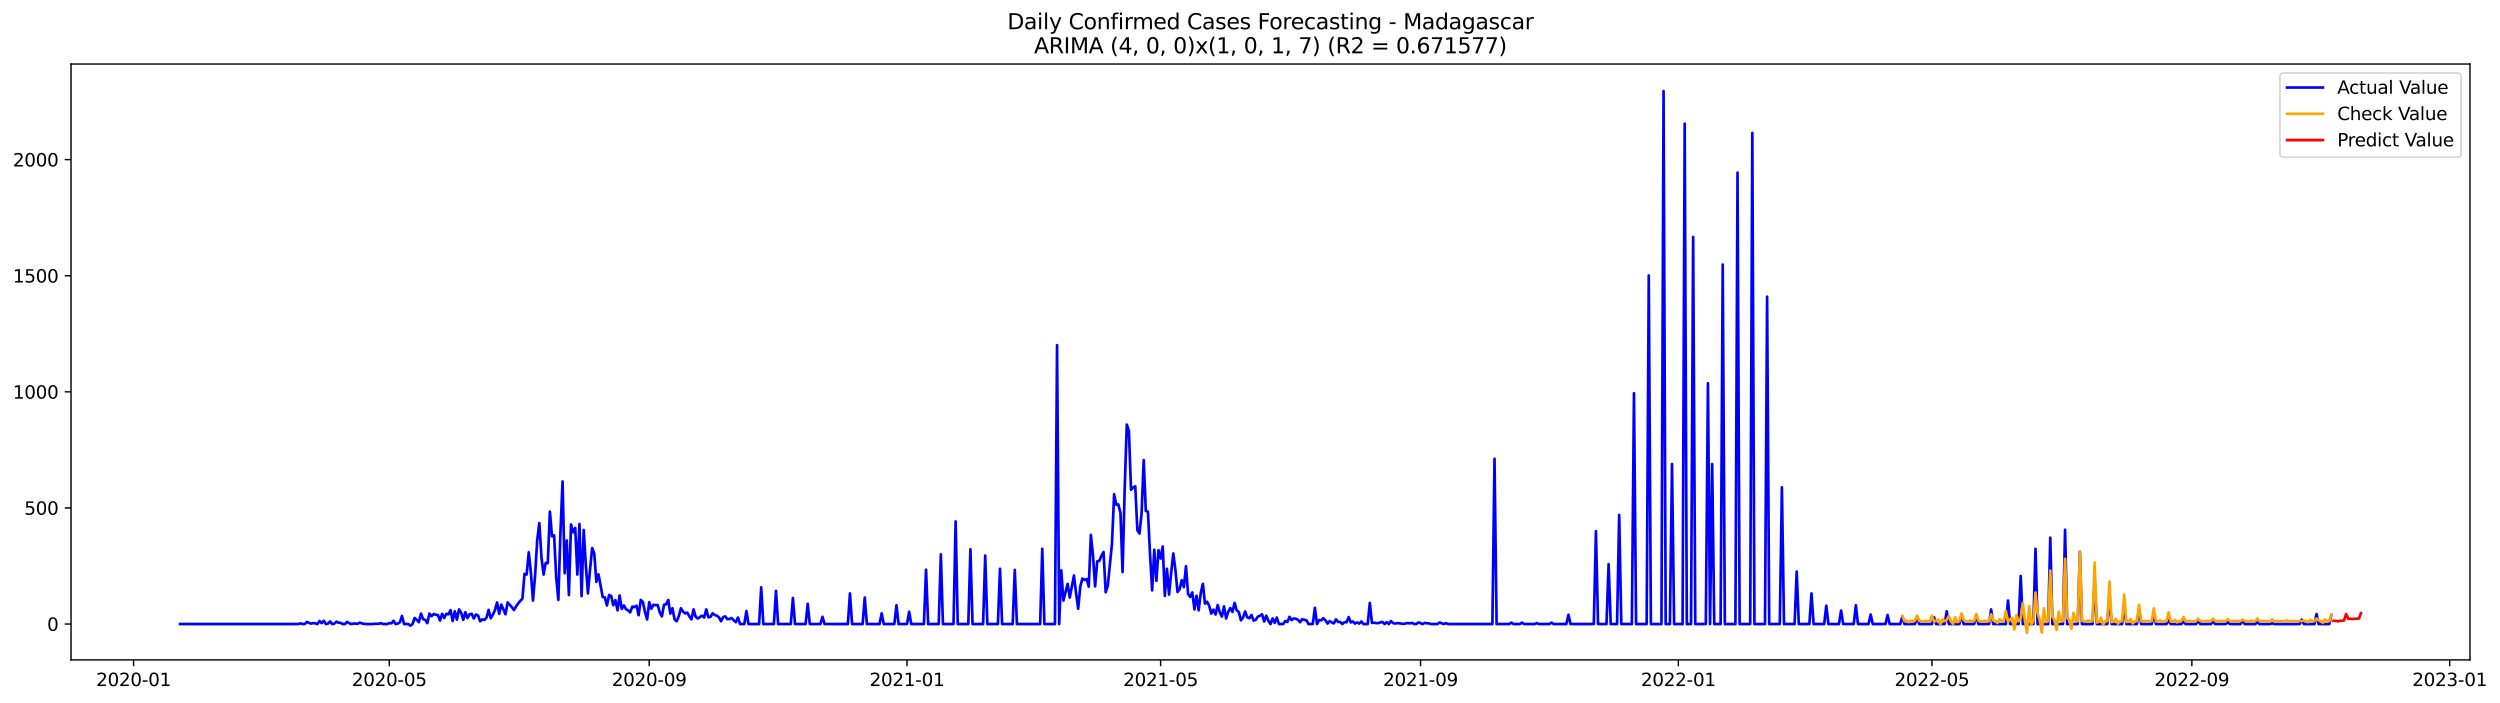 <?xml version="1.0" encoding="utf-8" standalone="no"?>
<!DOCTYPE svg PUBLIC "-//W3C//DTD SVG 1.1//EN"
  "http://www.w3.org/Graphics/SVG/1.1/DTD/svg11.dtd">
<svg xmlns:xlink="http://www.w3.org/1999/xlink" width="1395.616pt" height="392.274pt" viewBox="0 0 1395.616 392.274" xmlns="http://www.w3.org/2000/svg" version="1.1">
 <defs>
  <style type="text/css">*{stroke-linejoin: round; stroke-linecap: butt}</style>
 </defs>
 <g id="figure_1">
  <g id="patch_1">
   <path d="M 0 392.274 
L 1395.616 392.274 
L 1395.616 0 
L 0 0 
z
" style="fill: #ffffff"/>
  </g>
  <g id="axes_1">
   <g id="patch_2">
    <path d="M 39.65 368.396 
L 1378.85 368.396 
L 1378.85 35.755 
L 39.65 35.755 
z
" style="fill: #ffffff"/>
   </g>
   <g id="matplotlib.axis_1">
    <g id="xtick_1">
     <g id="line2d_1">
      <defs>
       <path id="me1e9dd857f" d="M 0 0 
L 0 3.5 
" style="stroke: #000000; stroke-width: 0.8"/>
      </defs>
      <g>
       <use xlink:href="#me1e9dd857f" x="74.569" y="368.396" style="stroke: #000000; stroke-width: 0.8"/>
      </g>
     </g>
     <g id="text_1">
      <!-- 2020-01 -->
      <g transform="translate(53.678 382.994)scale(0.1 -0.1)">
       <defs>
        <path id="DejaVuSans-32" d="M 1228 531 
L 3431 531 
L 3431 0 
L 469 0 
L 469 531 
Q 828 903 1448 1529 
Q 2069 2156 2228 2338 
Q 2531 2678 2651 2914 
Q 2772 3150 2772 3378 
Q 2772 3750 2511 3984 
Q 2250 4219 1831 4219 
Q 1534 4219 1204 4116 
Q 875 4013 500 3803 
L 500 4441 
Q 881 4594 1212 4672 
Q 1544 4750 1819 4750 
Q 2544 4750 2975 4387 
Q 3406 4025 3406 3419 
Q 3406 3131 3298 2873 
Q 3191 2616 2906 2266 
Q 2828 2175 2409 1742 
Q 1991 1309 1228 531 
z
" transform="scale(0.016)"/>
        <path id="DejaVuSans-30" d="M 2034 4250 
Q 1547 4250 1301 3770 
Q 1056 3291 1056 2328 
Q 1056 1369 1301 889 
Q 1547 409 2034 409 
Q 2525 409 2770 889 
Q 3016 1369 3016 2328 
Q 3016 3291 2770 3770 
Q 2525 4250 2034 4250 
z
M 2034 4750 
Q 2819 4750 3233 4129 
Q 3647 3509 3647 2328 
Q 3647 1150 3233 529 
Q 2819 -91 2034 -91 
Q 1250 -91 836 529 
Q 422 1150 422 2328 
Q 422 3509 836 4129 
Q 1250 4750 2034 4750 
z
" transform="scale(0.016)"/>
        <path id="DejaVuSans-2d" d="M 313 2009 
L 1997 2009 
L 1997 1497 
L 313 1497 
L 313 2009 
z
" transform="scale(0.016)"/>
        <path id="DejaVuSans-31" d="M 794 531 
L 1825 531 
L 1825 4091 
L 703 3866 
L 703 4441 
L 1819 4666 
L 2450 4666 
L 2450 531 
L 3481 531 
L 3481 0 
L 794 0 
L 794 531 
z
" transform="scale(0.016)"/>
       </defs>
       <use xlink:href="#DejaVuSans-32"/>
       <use xlink:href="#DejaVuSans-30" x="63.623"/>
       <use xlink:href="#DejaVuSans-32" x="127.246"/>
       <use xlink:href="#DejaVuSans-30" x="190.869"/>
       <use xlink:href="#DejaVuSans-2d" x="254.492"/>
       <use xlink:href="#DejaVuSans-30" x="290.576"/>
       <use xlink:href="#DejaVuSans-31" x="354.199"/>
      </g>
     </g>
    </g>
    <g id="xtick_2">
     <g id="line2d_2">
      <g>
       <use xlink:href="#me1e9dd857f" x="217.313" y="368.396" style="stroke: #000000; stroke-width: 0.8"/>
      </g>
     </g>
     <g id="text_2">
      <!-- 2020-05 -->
      <g transform="translate(196.422 382.994)scale(0.1 -0.1)">
       <defs>
        <path id="DejaVuSans-35" d="M 691 4666 
L 3169 4666 
L 3169 4134 
L 1269 4134 
L 1269 2991 
Q 1406 3038 1543 3061 
Q 1681 3084 1819 3084 
Q 2600 3084 3056 2656 
Q 3513 2228 3513 1497 
Q 3513 744 3044 326 
Q 2575 -91 1722 -91 
Q 1428 -91 1123 -41 
Q 819 9 494 109 
L 494 744 
Q 775 591 1075 516 
Q 1375 441 1709 441 
Q 2250 441 2565 725 
Q 2881 1009 2881 1497 
Q 2881 1984 2565 2268 
Q 2250 2553 1709 2553 
Q 1456 2553 1204 2497 
Q 953 2441 691 2322 
L 691 4666 
z
" transform="scale(0.016)"/>
       </defs>
       <use xlink:href="#DejaVuSans-32"/>
       <use xlink:href="#DejaVuSans-30" x="63.623"/>
       <use xlink:href="#DejaVuSans-32" x="127.246"/>
       <use xlink:href="#DejaVuSans-30" x="190.869"/>
       <use xlink:href="#DejaVuSans-2d" x="254.492"/>
       <use xlink:href="#DejaVuSans-30" x="290.576"/>
       <use xlink:href="#DejaVuSans-35" x="354.199"/>
      </g>
     </g>
    </g>
    <g id="xtick_3">
     <g id="line2d_3">
      <g>
       <use xlink:href="#me1e9dd857f" x="362.417" y="368.396" style="stroke: #000000; stroke-width: 0.8"/>
      </g>
     </g>
     <g id="text_3">
      <!-- 2020-09 -->
      <g transform="translate(341.526 382.994)scale(0.1 -0.1)">
       <defs>
        <path id="DejaVuSans-39" d="M 703 97 
L 703 672 
Q 941 559 1184 500 
Q 1428 441 1663 441 
Q 2288 441 2617 861 
Q 2947 1281 2994 2138 
Q 2813 1869 2534 1725 
Q 2256 1581 1919 1581 
Q 1219 1581 811 2004 
Q 403 2428 403 3163 
Q 403 3881 828 4315 
Q 1253 4750 1959 4750 
Q 2769 4750 3195 4129 
Q 3622 3509 3622 2328 
Q 3622 1225 3098 567 
Q 2575 -91 1691 -91 
Q 1453 -91 1209 -44 
Q 966 3 703 97 
z
M 1959 2075 
Q 2384 2075 2632 2365 
Q 2881 2656 2881 3163 
Q 2881 3666 2632 3958 
Q 2384 4250 1959 4250 
Q 1534 4250 1286 3958 
Q 1038 3666 1038 3163 
Q 1038 2656 1286 2365 
Q 1534 2075 1959 2075 
z
" transform="scale(0.016)"/>
       </defs>
       <use xlink:href="#DejaVuSans-32"/>
       <use xlink:href="#DejaVuSans-30" x="63.623"/>
       <use xlink:href="#DejaVuSans-32" x="127.246"/>
       <use xlink:href="#DejaVuSans-30" x="190.869"/>
       <use xlink:href="#DejaVuSans-2d" x="254.492"/>
       <use xlink:href="#DejaVuSans-30" x="290.576"/>
       <use xlink:href="#DejaVuSans-39" x="354.199"/>
      </g>
     </g>
    </g>
    <g id="xtick_4">
     <g id="line2d_4">
      <g>
       <use xlink:href="#me1e9dd857f" x="506.341" y="368.396" style="stroke: #000000; stroke-width: 0.8"/>
      </g>
     </g>
     <g id="text_4">
      <!-- 2021-01 -->
      <g transform="translate(485.45 382.994)scale(0.1 -0.1)">
       <use xlink:href="#DejaVuSans-32"/>
       <use xlink:href="#DejaVuSans-30" x="63.623"/>
       <use xlink:href="#DejaVuSans-32" x="127.246"/>
       <use xlink:href="#DejaVuSans-31" x="190.869"/>
       <use xlink:href="#DejaVuSans-2d" x="254.492"/>
       <use xlink:href="#DejaVuSans-30" x="290.576"/>
       <use xlink:href="#DejaVuSans-31" x="354.199"/>
      </g>
     </g>
    </g>
    <g id="xtick_5">
     <g id="line2d_5">
      <g>
       <use xlink:href="#me1e9dd857f" x="647.905" y="368.396" style="stroke: #000000; stroke-width: 0.8"/>
      </g>
     </g>
     <g id="text_5">
      <!-- 2021-05 -->
      <g transform="translate(627.014 382.994)scale(0.1 -0.1)">
       <use xlink:href="#DejaVuSans-32"/>
       <use xlink:href="#DejaVuSans-30" x="63.623"/>
       <use xlink:href="#DejaVuSans-32" x="127.246"/>
       <use xlink:href="#DejaVuSans-31" x="190.869"/>
       <use xlink:href="#DejaVuSans-2d" x="254.492"/>
       <use xlink:href="#DejaVuSans-30" x="290.576"/>
       <use xlink:href="#DejaVuSans-35" x="354.199"/>
      </g>
     </g>
    </g>
    <g id="xtick_6">
     <g id="line2d_6">
      <g>
       <use xlink:href="#me1e9dd857f" x="793.009" y="368.396" style="stroke: #000000; stroke-width: 0.8"/>
      </g>
     </g>
     <g id="text_6">
      <!-- 2021-09 -->
      <g transform="translate(772.118 382.994)scale(0.1 -0.1)">
       <use xlink:href="#DejaVuSans-32"/>
       <use xlink:href="#DejaVuSans-30" x="63.623"/>
       <use xlink:href="#DejaVuSans-32" x="127.246"/>
       <use xlink:href="#DejaVuSans-31" x="190.869"/>
       <use xlink:href="#DejaVuSans-2d" x="254.492"/>
       <use xlink:href="#DejaVuSans-30" x="290.576"/>
       <use xlink:href="#DejaVuSans-39" x="354.199"/>
      </g>
     </g>
    </g>
    <g id="xtick_7">
     <g id="line2d_7">
      <g>
       <use xlink:href="#me1e9dd857f" x="936.933" y="368.396" style="stroke: #000000; stroke-width: 0.8"/>
      </g>
     </g>
     <g id="text_7">
      <!-- 2022-01 -->
      <g transform="translate(916.041 382.994)scale(0.1 -0.1)">
       <use xlink:href="#DejaVuSans-32"/>
       <use xlink:href="#DejaVuSans-30" x="63.623"/>
       <use xlink:href="#DejaVuSans-32" x="127.246"/>
       <use xlink:href="#DejaVuSans-32" x="190.869"/>
       <use xlink:href="#DejaVuSans-2d" x="254.492"/>
       <use xlink:href="#DejaVuSans-30" x="290.576"/>
       <use xlink:href="#DejaVuSans-31" x="354.199"/>
      </g>
     </g>
    </g>
    <g id="xtick_8">
     <g id="line2d_8">
      <g>
       <use xlink:href="#me1e9dd857f" x="1078.497" y="368.396" style="stroke: #000000; stroke-width: 0.8"/>
      </g>
     </g>
     <g id="text_8">
      <!-- 2022-05 -->
      <g transform="translate(1057.606 382.994)scale(0.1 -0.1)">
       <use xlink:href="#DejaVuSans-32"/>
       <use xlink:href="#DejaVuSans-30" x="63.623"/>
       <use xlink:href="#DejaVuSans-32" x="127.246"/>
       <use xlink:href="#DejaVuSans-32" x="190.869"/>
       <use xlink:href="#DejaVuSans-2d" x="254.492"/>
       <use xlink:href="#DejaVuSans-30" x="290.576"/>
       <use xlink:href="#DejaVuSans-35" x="354.199"/>
      </g>
     </g>
    </g>
    <g id="xtick_9">
     <g id="line2d_9">
      <g>
       <use xlink:href="#me1e9dd857f" x="1223.601" y="368.396" style="stroke: #000000; stroke-width: 0.8"/>
      </g>
     </g>
     <g id="text_9">
      <!-- 2022-09 -->
      <g transform="translate(1202.71 382.994)scale(0.1 -0.1)">
       <use xlink:href="#DejaVuSans-32"/>
       <use xlink:href="#DejaVuSans-30" x="63.623"/>
       <use xlink:href="#DejaVuSans-32" x="127.246"/>
       <use xlink:href="#DejaVuSans-32" x="190.869"/>
       <use xlink:href="#DejaVuSans-2d" x="254.492"/>
       <use xlink:href="#DejaVuSans-30" x="290.576"/>
       <use xlink:href="#DejaVuSans-39" x="354.199"/>
      </g>
     </g>
    </g>
    <g id="xtick_10">
     <g id="line2d_10">
      <g>
       <use xlink:href="#me1e9dd857f" x="1367.525" y="368.396" style="stroke: #000000; stroke-width: 0.8"/>
      </g>
     </g>
     <g id="text_10">
      <!-- 2023-01 -->
      <g transform="translate(1346.633 382.994)scale(0.1 -0.1)">
       <defs>
        <path id="DejaVuSans-33" d="M 2597 2516 
Q 3050 2419 3304 2112 
Q 3559 1806 3559 1356 
Q 3559 666 3084 287 
Q 2609 -91 1734 -91 
Q 1441 -91 1130 -33 
Q 819 25 488 141 
L 488 750 
Q 750 597 1062 519 
Q 1375 441 1716 441 
Q 2309 441 2620 675 
Q 2931 909 2931 1356 
Q 2931 1769 2642 2001 
Q 2353 2234 1838 2234 
L 1294 2234 
L 1294 2753 
L 1863 2753 
Q 2328 2753 2575 2939 
Q 2822 3125 2822 3475 
Q 2822 3834 2567 4026 
Q 2313 4219 1838 4219 
Q 1578 4219 1281 4162 
Q 984 4106 628 3988 
L 628 4550 
Q 988 4650 1302 4700 
Q 1616 4750 1894 4750 
Q 2613 4750 3031 4423 
Q 3450 4097 3450 3541 
Q 3450 3153 3228 2886 
Q 3006 2619 2597 2516 
z
" transform="scale(0.016)"/>
       </defs>
       <use xlink:href="#DejaVuSans-32"/>
       <use xlink:href="#DejaVuSans-30" x="63.623"/>
       <use xlink:href="#DejaVuSans-32" x="127.246"/>
       <use xlink:href="#DejaVuSans-33" x="190.869"/>
       <use xlink:href="#DejaVuSans-2d" x="254.492"/>
       <use xlink:href="#DejaVuSans-30" x="290.576"/>
       <use xlink:href="#DejaVuSans-31" x="354.199"/>
      </g>
     </g>
    </g>
   </g>
   <g id="matplotlib.axis_2">
    <g id="ytick_1">
     <g id="line2d_11">
      <defs>
       <path id="me1305d1b57" d="M 0 0 
L -3.5 0 
" style="stroke: #000000; stroke-width: 0.8"/>
      </defs>
      <g>
       <use xlink:href="#me1305d1b57" x="39.65" y="348.37" style="stroke: #000000; stroke-width: 0.8"/>
      </g>
     </g>
     <g id="text_11">
      <!-- 0 -->
      <g transform="translate(26.288 352.169)scale(0.1 -0.1)">
       <use xlink:href="#DejaVuSans-30"/>
      </g>
     </g>
    </g>
    <g id="ytick_2">
     <g id="line2d_12">
      <g>
       <use xlink:href="#me1305d1b57" x="39.65" y="283.556" style="stroke: #000000; stroke-width: 0.8"/>
      </g>
     </g>
     <g id="text_12">
      <!-- 500 -->
      <g transform="translate(13.562 287.355)scale(0.1 -0.1)">
       <use xlink:href="#DejaVuSans-35"/>
       <use xlink:href="#DejaVuSans-30" x="63.623"/>
       <use xlink:href="#DejaVuSans-30" x="127.246"/>
      </g>
     </g>
    </g>
    <g id="ytick_3">
     <g id="line2d_13">
      <g>
       <use xlink:href="#me1305d1b57" x="39.65" y="218.743" style="stroke: #000000; stroke-width: 0.8"/>
      </g>
     </g>
     <g id="text_13">
      <!-- 1000 -->
      <g transform="translate(7.2 222.542)scale(0.1 -0.1)">
       <use xlink:href="#DejaVuSans-31"/>
       <use xlink:href="#DejaVuSans-30" x="63.623"/>
       <use xlink:href="#DejaVuSans-30" x="127.246"/>
       <use xlink:href="#DejaVuSans-30" x="190.869"/>
      </g>
     </g>
    </g>
    <g id="ytick_4">
     <g id="line2d_14">
      <g>
       <use xlink:href="#me1305d1b57" x="39.65" y="153.929" style="stroke: #000000; stroke-width: 0.8"/>
      </g>
     </g>
     <g id="text_14">
      <!-- 1500 -->
      <g transform="translate(7.2 157.728)scale(0.1 -0.1)">
       <use xlink:href="#DejaVuSans-31"/>
       <use xlink:href="#DejaVuSans-35" x="63.623"/>
       <use xlink:href="#DejaVuSans-30" x="127.246"/>
       <use xlink:href="#DejaVuSans-30" x="190.869"/>
      </g>
     </g>
    </g>
    <g id="ytick_5">
     <g id="line2d_15">
      <g>
       <use xlink:href="#me1305d1b57" x="39.65" y="89.115" style="stroke: #000000; stroke-width: 0.8"/>
      </g>
     </g>
     <g id="text_15">
      <!-- 2000 -->
      <g transform="translate(7.2 92.915)scale(0.1 -0.1)">
       <use xlink:href="#DejaVuSans-32"/>
       <use xlink:href="#DejaVuSans-30" x="63.623"/>
       <use xlink:href="#DejaVuSans-30" x="127.246"/>
       <use xlink:href="#DejaVuSans-30" x="190.869"/>
      </g>
     </g>
    </g>
   </g>
   <g id="line2d_16">
    <path d="M 100.523 348.37 
L 166.586 348.37 
L 167.766 347.981 
L 168.946 348.37 
L 170.125 348.37 
L 171.305 347.203 
L 172.485 347.721 
L 173.664 348.11 
L 174.844 347.851 
L 176.024 347.981 
L 177.203 348.37 
L 178.383 346.684 
L 179.563 347.851 
L 180.743 346.555 
L 181.922 348.37 
L 183.102 348.11 
L 184.282 346.944 
L 185.461 348.37 
L 186.641 348.11 
L 187.821 347.073 
L 189.001 347.592 
L 190.18 347.721 
L 191.36 348.37 
L 192.54 348.37 
L 193.719 347.203 
L 194.899 347.851 
L 196.079 348.37 
L 197.258 348.11 
L 198.438 348.11 
L 199.618 348.24 
L 200.798 347.592 
L 201.977 347.981 
L 203.157 348.24 
L 204.337 348.37 
L 207.876 348.37 
L 209.055 348.24 
L 211.415 348.24 
L 212.595 347.851 
L 213.774 348.37 
L 216.134 348.37 
L 217.313 347.851 
L 218.493 347.981 
L 219.673 346.555 
L 220.853 348.37 
L 222.032 348.11 
L 223.212 347.462 
L 224.392 343.833 
L 225.571 348.37 
L 227.931 348.37 
L 229.11 349.277 
L 230.29 348.37 
L 231.47 344.999 
L 232.65 346.036 
L 233.829 347.333 
L 235.009 342.536 
L 236.189 345.647 
L 237.368 346.036 
L 238.548 347.851 
L 239.728 342.536 
L 240.908 343.962 
L 242.087 342.796 
L 243.267 343.184 
L 244.447 343.314 
L 245.626 346.425 
L 246.806 342.666 
L 247.986 344.999 
L 249.165 342.666 
L 250.345 342.925 
L 251.525 340.592 
L 252.705 346.684 
L 253.884 341.24 
L 255.064 345.907 
L 256.244 340.203 
L 257.423 342.018 
L 258.603 346.036 
L 259.783 341.759 
L 260.962 344.999 
L 262.142 342.925 
L 263.322 342.666 
L 264.502 345.259 
L 265.681 343.055 
L 266.861 343.573 
L 268.041 346.814 
L 269.22 345.777 
L 270.4 346.036 
L 271.58 344.87 
L 272.76 340.462 
L 273.939 345.129 
L 275.119 343.184 
L 276.299 340.592 
L 277.478 336.314 
L 278.658 342.666 
L 279.838 337.481 
L 282.197 342.925 
L 283.377 336.314 
L 285.736 338.907 
L 286.916 340.592 
L 288.096 338.518 
L 289.275 336.833 
L 290.455 335.407 
L 291.635 334.24 
L 292.814 320.37 
L 293.994 320.759 
L 295.174 308.315 
L 296.354 319.592 
L 297.533 335.277 
L 298.713 321.278 
L 299.893 301.574 
L 301.072 291.982 
L 302.252 310.907 
L 303.432 320.759 
L 304.612 314.278 
L 305.791 314.407 
L 306.971 285.63 
L 308.151 299.371 
L 309.33 298.852 
L 310.51 322.444 
L 311.69 334.888 
L 312.869 297.167 
L 314.049 268.779 
L 315.229 319.981 
L 316.409 301.704 
L 317.588 332.166 
L 318.768 292.76 
L 319.948 297.167 
L 321.127 294.704 
L 322.307 320.759 
L 323.487 292.5 
L 324.666 332.814 
L 325.846 295.871 
L 327.026 315.315 
L 328.206 331.259 
L 329.385 317.907 
L 330.565 305.982 
L 331.745 308.963 
L 332.924 324.777 
L 334.104 320.629 
L 336.464 333.333 
L 337.643 333.462 
L 338.823 337.999 
L 340.003 332.166 
L 341.182 332.685 
L 342.362 337.87 
L 343.542 335.018 
L 344.721 340.722 
L 345.901 332.425 
L 347.081 339.944 
L 348.261 337.999 
L 349.44 340.073 
L 350.62 340.722 
L 351.8 341.888 
L 352.979 338.648 
L 354.159 338.907 
L 355.339 338.129 
L 356.518 343.444 
L 357.698 334.888 
L 358.878 336.055 
L 360.058 341.629 
L 361.237 345.777 
L 362.417 336.185 
L 363.597 339.814 
L 364.776 337.611 
L 365.956 337.87 
L 367.136 337.74 
L 368.316 341.888 
L 369.495 344.092 
L 370.675 337.611 
L 371.855 337.351 
L 373.034 334.888 
L 374.214 342.536 
L 375.394 339.555 
L 376.573 345.777 
L 377.753 346.814 
L 378.933 343.962 
L 380.113 339.555 
L 381.292 341.37 
L 382.472 342.407 
L 383.652 342.018 
L 384.831 344.092 
L 386.011 345.777 
L 387.191 340.203 
L 388.371 344.351 
L 389.55 345.259 
L 391.91 343.703 
L 393.089 344.74 
L 394.269 340.203 
L 395.449 344.61 
L 396.628 344.351 
L 397.808 342.407 
L 398.988 343.314 
L 400.168 343.703 
L 401.347 344.61 
L 402.527 346.814 
L 403.707 344.481 
L 404.886 344.092 
L 406.066 345.647 
L 407.246 345.518 
L 408.425 344.999 
L 409.605 346.296 
L 410.785 347.333 
L 411.965 344.74 
L 413.144 348.37 
L 415.504 348.37 
L 416.683 341.11 
L 417.863 348.37 
L 423.762 348.37 
L 424.941 327.888 
L 426.121 348.37 
L 432.02 348.37 
L 433.199 329.833 
L 434.379 348.37 
L 441.457 348.37 
L 442.637 333.851 
L 443.817 348.37 
L 449.715 348.37 
L 450.895 337.092 
L 452.075 348.37 
L 457.973 348.37 
L 459.153 344.351 
L 460.332 348.37 
L 473.309 348.37 
L 474.489 331.259 
L 475.669 348.37 
L 481.567 348.37 
L 482.747 333.592 
L 483.927 348.37 
L 491.005 348.37 
L 492.184 342.407 
L 493.364 348.37 
L 499.263 348.37 
L 500.442 337.87 
L 501.622 348.37 
L 506.341 348.37 
L 507.521 341.499 
L 508.7 348.37 
L 515.779 348.37 
L 516.958 318.037 
L 518.138 348.37 
L 524.036 348.37 
L 525.216 309.481 
L 526.396 348.37 
L 532.294 348.37 
L 533.474 291.074 
L 534.654 348.37 
L 540.552 348.37 
L 541.732 306.63 
L 542.912 348.37 
L 548.81 348.37 
L 549.99 310.13 
L 551.17 348.37 
L 557.068 348.37 
L 558.248 317.518 
L 559.428 348.37 
L 565.326 348.37 
L 566.506 318.166 
L 567.686 348.37 
L 580.662 348.37 
L 581.842 306.37 
L 583.022 348.37 
L 588.92 348.37 
L 590.1 192.687 
L 591.28 348.37 
L 592.459 318.426 
L 593.639 335.277 
L 595.998 325.944 
L 597.178 333.592 
L 599.538 321.278 
L 600.717 331.259 
L 601.897 339.814 
L 603.077 327.37 
L 604.256 322.963 
L 605.436 323.74 
L 606.616 323.222 
L 607.795 327.5 
L 608.975 298.593 
L 610.155 310.13 
L 611.335 327.37 
L 612.514 313.37 
L 613.694 313.111 
L 614.874 310.259 
L 616.053 308.185 
L 617.233 330.611 
L 618.413 326.981 
L 620.772 303.259 
L 621.952 275.908 
L 623.132 281.741 
L 624.311 281.612 
L 625.491 286.408 
L 626.671 319.333 
L 627.85 272.797 
L 629.03 237.02 
L 630.21 240.52 
L 631.39 273.445 
L 632.569 272.149 
L 633.749 271.501 
L 634.929 296 
L 636.108 297.815 
L 637.288 286.537 
L 638.468 256.853 
L 639.647 285.241 
L 640.827 285.63 
L 642.007 309.611 
L 643.187 329.574 
L 644.366 306.889 
L 645.546 324.259 
L 646.726 307.148 
L 647.905 311.815 
L 649.085 305.074 
L 650.265 332.685 
L 651.445 317.518 
L 652.624 331.907 
L 653.804 319.722 
L 654.984 308.963 
L 656.163 318.166 
L 657.343 330.481 
L 658.523 328.926 
L 659.702 323.87 
L 660.882 327.759 
L 662.062 316.092 
L 663.242 331.648 
L 664.421 333.203 
L 665.601 330.74 
L 666.781 340.203 
L 667.96 332.555 
L 669.14 340.722 
L 670.32 331 
L 671.499 325.944 
L 672.679 336.962 
L 673.859 335.925 
L 675.039 338.259 
L 676.218 342.536 
L 677.398 340.333 
L 678.578 343.055 
L 679.757 337.74 
L 680.937 341.888 
L 682.117 344.221 
L 683.297 338.518 
L 684.476 345.259 
L 685.656 341.499 
L 686.836 339.425 
L 688.015 341.629 
L 689.195 336.573 
L 690.375 340.722 
L 691.554 341.629 
L 692.734 346.296 
L 693.914 344.74 
L 695.094 341.37 
L 696.273 344.61 
L 697.453 345.129 
L 698.633 343.314 
L 699.812 346.425 
L 700.992 346.036 
L 702.172 344.221 
L 703.351 343.703 
L 704.531 342.925 
L 705.711 346.944 
L 706.891 343.703 
L 708.07 346.555 
L 709.25 348.37 
L 710.43 345.259 
L 711.609 347.721 
L 712.789 344.74 
L 713.969 348.37 
L 716.328 348.37 
L 717.508 346.684 
L 718.688 347.203 
L 719.867 344.351 
L 721.047 346.166 
L 722.227 345.259 
L 723.406 345.388 
L 724.586 346.036 
L 725.766 347.333 
L 726.946 345.647 
L 728.125 346.036 
L 729.305 346.296 
L 730.485 348.37 
L 732.844 348.37 
L 734.024 339.296 
L 735.203 348.37 
L 736.383 346.166 
L 737.563 346.296 
L 738.743 345.129 
L 739.922 346.296 
L 741.102 348.11 
L 742.282 346.684 
L 743.461 347.462 
L 744.641 347.981 
L 745.821 345.777 
L 747.001 347.203 
L 748.18 347.203 
L 749.36 348.37 
L 750.54 347.333 
L 751.719 347.333 
L 752.899 344.481 
L 754.079 347.462 
L 755.258 346.944 
L 756.438 348.11 
L 757.618 347.462 
L 758.798 348.11 
L 759.977 346.944 
L 761.157 348.37 
L 763.516 348.37 
L 764.696 336.573 
L 765.876 347.721 
L 767.055 347.592 
L 768.235 347.851 
L 769.415 347.851 
L 770.595 347.462 
L 771.774 347.203 
L 772.954 348.37 
L 774.134 347.333 
L 775.313 348.37 
L 776.493 346.684 
L 777.673 347.851 
L 778.853 348.11 
L 780.032 347.851 
L 782.392 348.11 
L 783.571 348.37 
L 784.751 347.981 
L 785.931 347.851 
L 787.11 347.981 
L 788.29 347.721 
L 789.47 348.37 
L 790.65 348.37 
L 791.829 347.462 
L 793.009 347.851 
L 794.189 348.37 
L 795.368 347.721 
L 796.548 347.981 
L 797.728 347.981 
L 798.908 348.37 
L 802.447 348.37 
L 803.626 347.462 
L 804.806 347.981 
L 805.986 348.37 
L 807.165 347.851 
L 808.345 348.37 
L 833.119 348.37 
L 834.299 256.075 
L 835.478 348.37 
L 842.557 348.37 
L 843.736 347.592 
L 844.916 348.37 
L 848.455 348.37 
L 849.635 347.592 
L 850.814 348.37 
L 856.713 348.37 
L 857.893 347.851 
L 859.072 348.37 
L 864.971 348.37 
L 866.151 347.592 
L 867.33 348.37 
L 874.409 348.37 
L 875.588 343.184 
L 876.768 348.37 
L 889.745 348.37 
L 890.924 296.519 
L 892.104 348.37 
L 896.823 348.37 
L 898.003 314.926 
L 899.182 348.37 
L 902.721 348.37 
L 903.901 287.445 
L 905.081 348.37 
L 910.979 348.37 
L 912.159 219.52 
L 913.339 348.37 
L 919.237 348.37 
L 920.417 153.799 
L 921.597 348.37 
L 927.495 348.37 
L 928.675 50.876 
L 929.855 348.37 
L 932.214 348.37 
L 933.394 259.057 
L 934.573 348.37 
L 939.292 348.37 
L 940.472 69.023 
L 941.652 348.37 
L 944.011 348.37 
L 945.191 132.281 
L 946.371 348.37 
L 952.269 348.37 
L 953.449 213.946 
L 954.628 348.37 
L 955.808 259.057 
L 956.988 348.37 
L 960.527 348.37 
L 961.707 147.707 
L 962.886 348.37 
L 968.785 348.37 
L 969.965 96.375 
L 971.144 348.37 
L 977.043 348.37 
L 978.223 74.208 
L 979.402 348.37 
L 985.301 348.37 
L 986.48 165.595 
L 987.66 348.37 
L 993.559 348.37 
L 994.738 272.019 
L 995.918 348.37 
L 1001.817 348.37 
L 1002.996 319.074 
L 1004.176 348.37 
L 1010.075 348.37 
L 1011.254 331.259 
L 1012.434 348.37 
L 1018.332 348.37 
L 1019.512 338.129 
L 1020.692 348.37 
L 1026.59 348.37 
L 1027.77 340.851 
L 1028.95 348.37 
L 1034.848 348.37 
L 1036.028 337.87 
L 1037.208 348.37 
L 1043.106 348.37 
L 1044.286 343.055 
L 1045.466 348.37 
L 1052.544 348.37 
L 1053.724 343.314 
L 1054.903 348.37 
L 1060.802 348.37 
L 1061.982 344.221 
L 1063.161 348.37 
L 1069.06 348.37 
L 1070.239 344.351 
L 1071.419 348.37 
L 1078.497 348.37 
L 1079.677 344.61 
L 1080.857 348.37 
L 1085.576 348.37 
L 1086.755 341.24 
L 1087.935 348.37 
L 1093.834 348.37 
L 1095.013 343.184 
L 1096.193 348.37 
L 1102.091 348.37 
L 1103.271 343.444 
L 1104.451 348.37 
L 1110.349 348.37 
L 1111.529 340.203 
L 1112.709 348.37 
L 1119.787 348.37 
L 1120.967 335.277 
L 1122.146 348.37 
L 1126.865 348.37 
L 1128.045 321.537 
L 1129.225 348.37 
L 1135.123 348.37 
L 1136.303 306.37 
L 1137.483 348.37 
L 1143.381 348.37 
L 1144.561 300.148 
L 1145.74 348.37 
L 1151.639 348.37 
L 1152.819 295.741 
L 1153.998 348.37 
L 1159.897 348.37 
L 1161.077 308.056 
L 1162.256 348.37 
L 1168.155 348.37 
L 1169.335 323.611 
L 1170.514 348.37 
L 1176.413 348.37 
L 1177.592 331.907 
L 1178.772 348.37 
L 1184.671 348.37 
L 1185.85 338.648 
L 1187.03 348.37 
L 1192.929 348.37 
L 1194.108 339.814 
L 1195.288 348.37 
L 1201.187 348.37 
L 1202.366 342.925 
L 1203.546 348.37 
L 1209.445 348.37 
L 1210.624 346.296 
L 1211.804 348.37 
L 1217.702 348.37 
L 1218.882 346.944 
L 1220.062 348.37 
L 1225.96 348.37 
L 1227.14 346.555 
L 1228.32 348.37 
L 1234.218 348.37 
L 1235.398 346.814 
L 1236.578 348.37 
L 1242.476 348.37 
L 1243.656 347.333 
L 1244.836 348.37 
L 1250.734 348.37 
L 1251.914 346.296 
L 1253.094 348.37 
L 1258.992 348.37 
L 1260.172 347.333 
L 1261.351 348.37 
L 1267.25 348.37 
L 1268.43 347.981 
L 1269.609 348.37 
L 1283.766 348.37 
L 1284.946 345.907 
L 1286.125 348.37 
L 1292.024 348.37 
L 1293.203 342.796 
L 1294.383 348.37 
L 1300.282 348.37 
L 1301.461 343.314 
L 1301.461 343.314 
" clip-path="url(#pb087aebdbe)" style="fill: none; stroke: #0000ff; stroke-width: 1.5; stroke-linecap: square"/>
   </g>
   <g id="line2d_17">
    <path d="M 1061.982 343.913 
L 1063.161 346.684 
L 1064.341 346.422 
L 1065.521 347.344 
L 1066.7 346.442 
L 1067.88 346.752 
L 1069.06 346.48 
L 1070.239 343.664 
L 1071.419 346.676 
L 1072.599 346.649 
L 1073.779 347.043 
L 1074.958 346.518 
L 1076.138 346.752 
L 1077.318 346.688 
L 1078.497 343.681 
L 1079.677 347.05 
L 1082.036 345.867 
L 1083.216 348.466 
L 1084.396 345.778 
L 1085.576 346.737 
L 1086.755 346.03 
L 1087.935 343.944 
L 1089.115 346.7 
L 1090.294 348.406 
L 1091.474 344.558 
L 1092.654 347.321 
L 1093.834 346.749 
L 1095.013 342.422 
L 1096.193 346.154 
L 1097.373 346.766 
L 1098.552 346.982 
L 1099.732 346.405 
L 1100.912 346.886 
L 1102.091 346.751 
L 1103.271 342.708 
L 1104.451 346.546 
L 1106.81 346.972 
L 1107.99 346.494 
L 1109.17 346.784 
L 1110.349 346.752 
L 1111.529 342.927 
L 1112.709 346.307 
L 1113.888 346.579 
L 1115.068 347.811 
L 1116.248 345.621 
L 1117.428 346.76 
L 1118.607 346.752 
L 1119.787 341.087 
L 1120.967 347.289 
L 1122.146 345.725 
L 1123.326 344.843 
L 1124.506 351.409 
L 1125.686 343.362 
L 1126.865 346.752 
L 1128.045 345.42 
L 1129.225 336.664 
L 1130.404 346.454 
L 1131.584 353.276 
L 1132.764 338.284 
L 1133.943 348.732 
L 1135.123 346.752 
L 1136.303 330.782 
L 1137.483 342.457 
L 1138.662 345.872 
L 1139.842 353.168 
L 1141.022 339.571 
L 1142.201 347.218 
L 1143.381 346.752 
L 1144.561 318.489 
L 1145.74 344.414 
L 1146.92 345.986 
L 1148.1 351.633 
L 1149.28 341.479 
L 1150.459 346.862 
L 1151.639 346.752 
L 1152.819 311.968 
L 1153.998 344.94 
L 1155.178 346.04 
L 1156.358 351.105 
L 1157.538 342.105 
L 1158.717 346.778 
L 1159.897 346.752 
L 1161.077 307.862 
L 1162.256 346.592 
L 1163.436 346.697 
L 1164.616 347.1 
L 1165.795 346.378 
L 1166.975 346.758 
L 1168.155 346.752 
L 1169.335 314.082 
L 1170.514 347.506 
L 1171.694 347.073 
L 1172.874 344.825 
L 1174.053 348.8 
L 1175.233 346.754 
L 1176.413 346.752 
L 1177.592 324.622 
L 1178.772 347.295 
L 1179.952 346.982 
L 1181.132 345.371 
L 1182.311 348.22 
L 1183.491 346.753 
L 1184.671 346.752 
L 1185.85 331.942 
L 1187.03 347.24 
L 1188.21 346.958 
L 1189.39 345.512 
L 1190.569 348.07 
L 1191.749 346.752 
L 1192.929 346.752 
L 1194.108 337.596 
L 1195.288 346.81 
L 1196.468 346.777 
L 1197.647 346.606 
L 1198.827 346.908 
L 1200.007 346.752 
L 1201.187 346.752 
L 1202.366 339.607 
L 1203.546 346.915 
L 1204.726 346.821 
L 1205.905 346.338 
L 1207.085 347.193 
L 1208.265 346.752 
L 1209.445 346.752 
L 1210.624 341.895 
L 1211.804 347.019 
L 1212.984 346.865 
L 1214.163 346.074 
L 1215.343 347.473 
L 1216.523 346.752 
L 1217.702 346.752 
L 1218.882 344.4 
L 1220.062 346.841 
L 1221.242 346.79 
L 1222.421 346.526 
L 1223.601 346.992 
L 1224.781 346.752 
L 1225.96 346.752 
L 1227.14 345.367 
L 1228.32 346.711 
L 1230.679 346.857 
L 1231.859 346.641 
L 1234.218 346.752 
L 1235.398 345.367 
L 1236.578 346.736 
L 1242.476 346.752 
L 1243.656 345.519 
L 1244.836 346.771 
L 1250.734 346.752 
L 1251.914 345.857 
L 1253.094 346.639 
L 1254.273 346.705 
L 1255.453 347.039 
L 1256.633 346.447 
L 1257.812 346.752 
L 1258.992 346.752 
L 1260.172 345.331 
L 1261.351 346.789 
L 1263.711 346.659 
L 1264.891 346.852 
L 1267.25 346.752 
L 1268.43 345.813 
L 1269.609 346.805 
L 1270.789 346.774 
L 1271.969 346.618 
L 1273.149 346.895 
L 1274.328 346.752 
L 1275.508 346.752 
L 1276.688 346.304 
L 1277.867 346.795 
L 1280.227 346.643 
L 1281.406 346.868 
L 1282.586 346.752 
L 1284.946 346.647 
L 1286.125 346.526 
L 1287.305 346.657 
L 1288.485 347.327 
L 1289.664 346.141 
L 1290.844 346.752 
L 1292.024 346.752 
L 1293.203 345.29 
L 1294.383 346.358 
L 1295.563 346.586 
L 1296.743 347.754 
L 1297.922 345.687 
L 1299.102 346.752 
L 1300.282 346.752 
L 1301.461 343.156 
L 1301.461 343.156 
" clip-path="url(#pb087aebdbe)" style="fill: none; stroke: #ffa500; stroke-width: 1.5; stroke-linecap: square"/>
   </g>
   <g id="line2d_18">
    <path d="M 1302.641 346.612 
L 1303.821 346.525 
L 1305.001 346.86 
L 1306.18 346.583 
L 1307.36 346.514 
L 1308.54 346.392 
L 1309.719 342.736 
L 1310.899 345.46 
L 1312.079 345.422 
L 1313.258 345.551 
L 1314.438 345.431 
L 1315.618 345.377 
L 1316.798 345.326 
L 1317.977 342.274 
" clip-path="url(#pb087aebdbe)" style="fill: none; stroke: #ff0000; stroke-width: 1.5; stroke-linecap: square"/>
   </g>
   <g id="patch_3">
    <path d="M 39.65 368.396 
L 39.65 35.755 
" style="fill: none; stroke: #000000; stroke-width: 0.8; stroke-linejoin: miter; stroke-linecap: square"/>
   </g>
   <g id="patch_4">
    <path d="M 1378.85 368.396 
L 1378.85 35.755 
" style="fill: none; stroke: #000000; stroke-width: 0.8; stroke-linejoin: miter; stroke-linecap: square"/>
   </g>
   <g id="patch_5">
    <path d="M 39.65 368.396 
L 1378.85 368.396 
" style="fill: none; stroke: #000000; stroke-width: 0.8; stroke-linejoin: miter; stroke-linecap: square"/>
   </g>
   <g id="patch_6">
    <path d="M 39.65 35.755 
L 1378.85 35.755 
" style="fill: none; stroke: #000000; stroke-width: 0.8; stroke-linejoin: miter; stroke-linecap: square"/>
   </g>
   <g id="text_16">
    <!-- Daily Confirmed Cases Forecasting - Madagascar -->
    <g transform="translate(562.356 16.318)scale(0.12 -0.12)">
     <defs>
      <path id="DejaVuSans-44" d="M 1259 4147 
L 1259 519 
L 2022 519 
Q 2988 519 3436 956 
Q 3884 1394 3884 2338 
Q 3884 3275 3436 3711 
Q 2988 4147 2022 4147 
L 1259 4147 
z
M 628 4666 
L 1925 4666 
Q 3281 4666 3915 4102 
Q 4550 3538 4550 2338 
Q 4550 1131 3912 565 
Q 3275 0 1925 0 
L 628 0 
L 628 4666 
z
" transform="scale(0.016)"/>
      <path id="DejaVuSans-61" d="M 2194 1759 
Q 1497 1759 1228 1600 
Q 959 1441 959 1056 
Q 959 750 1161 570 
Q 1363 391 1709 391 
Q 2188 391 2477 730 
Q 2766 1069 2766 1631 
L 2766 1759 
L 2194 1759 
z
M 3341 1997 
L 3341 0 
L 2766 0 
L 2766 531 
Q 2569 213 2275 61 
Q 1981 -91 1556 -91 
Q 1019 -91 701 211 
Q 384 513 384 1019 
Q 384 1609 779 1909 
Q 1175 2209 1959 2209 
L 2766 2209 
L 2766 2266 
Q 2766 2663 2505 2880 
Q 2244 3097 1772 3097 
Q 1472 3097 1187 3025 
Q 903 2953 641 2809 
L 641 3341 
Q 956 3463 1253 3523 
Q 1550 3584 1831 3584 
Q 2591 3584 2966 3190 
Q 3341 2797 3341 1997 
z
" transform="scale(0.016)"/>
      <path id="DejaVuSans-69" d="M 603 3500 
L 1178 3500 
L 1178 0 
L 603 0 
L 603 3500 
z
M 603 4863 
L 1178 4863 
L 1178 4134 
L 603 4134 
L 603 4863 
z
" transform="scale(0.016)"/>
      <path id="DejaVuSans-6c" d="M 603 4863 
L 1178 4863 
L 1178 0 
L 603 0 
L 603 4863 
z
" transform="scale(0.016)"/>
      <path id="DejaVuSans-79" d="M 2059 -325 
Q 1816 -950 1584 -1140 
Q 1353 -1331 966 -1331 
L 506 -1331 
L 506 -850 
L 844 -850 
Q 1081 -850 1212 -737 
Q 1344 -625 1503 -206 
L 1606 56 
L 191 3500 
L 800 3500 
L 1894 763 
L 2988 3500 
L 3597 3500 
L 2059 -325 
z
" transform="scale(0.016)"/>
      <path id="DejaVuSans-20" transform="scale(0.016)"/>
      <path id="DejaVuSans-43" d="M 4122 4306 
L 4122 3641 
Q 3803 3938 3442 4084 
Q 3081 4231 2675 4231 
Q 1875 4231 1450 3742 
Q 1025 3253 1025 2328 
Q 1025 1406 1450 917 
Q 1875 428 2675 428 
Q 3081 428 3442 575 
Q 3803 722 4122 1019 
L 4122 359 
Q 3791 134 3420 21 
Q 3050 -91 2638 -91 
Q 1578 -91 968 557 
Q 359 1206 359 2328 
Q 359 3453 968 4101 
Q 1578 4750 2638 4750 
Q 3056 4750 3426 4639 
Q 3797 4528 4122 4306 
z
" transform="scale(0.016)"/>
      <path id="DejaVuSans-6f" d="M 1959 3097 
Q 1497 3097 1228 2736 
Q 959 2375 959 1747 
Q 959 1119 1226 758 
Q 1494 397 1959 397 
Q 2419 397 2687 759 
Q 2956 1122 2956 1747 
Q 2956 2369 2687 2733 
Q 2419 3097 1959 3097 
z
M 1959 3584 
Q 2709 3584 3137 3096 
Q 3566 2609 3566 1747 
Q 3566 888 3137 398 
Q 2709 -91 1959 -91 
Q 1206 -91 779 398 
Q 353 888 353 1747 
Q 353 2609 779 3096 
Q 1206 3584 1959 3584 
z
" transform="scale(0.016)"/>
      <path id="DejaVuSans-6e" d="M 3513 2113 
L 3513 0 
L 2938 0 
L 2938 2094 
Q 2938 2591 2744 2837 
Q 2550 3084 2163 3084 
Q 1697 3084 1428 2787 
Q 1159 2491 1159 1978 
L 1159 0 
L 581 0 
L 581 3500 
L 1159 3500 
L 1159 2956 
Q 1366 3272 1645 3428 
Q 1925 3584 2291 3584 
Q 2894 3584 3203 3211 
Q 3513 2838 3513 2113 
z
" transform="scale(0.016)"/>
      <path id="DejaVuSans-66" d="M 2375 4863 
L 2375 4384 
L 1825 4384 
Q 1516 4384 1395 4259 
Q 1275 4134 1275 3809 
L 1275 3500 
L 2222 3500 
L 2222 3053 
L 1275 3053 
L 1275 0 
L 697 0 
L 697 3053 
L 147 3053 
L 147 3500 
L 697 3500 
L 697 3744 
Q 697 4328 969 4595 
Q 1241 4863 1831 4863 
L 2375 4863 
z
" transform="scale(0.016)"/>
      <path id="DejaVuSans-72" d="M 2631 2963 
Q 2534 3019 2420 3045 
Q 2306 3072 2169 3072 
Q 1681 3072 1420 2755 
Q 1159 2438 1159 1844 
L 1159 0 
L 581 0 
L 581 3500 
L 1159 3500 
L 1159 2956 
Q 1341 3275 1631 3429 
Q 1922 3584 2338 3584 
Q 2397 3584 2469 3576 
Q 2541 3569 2628 3553 
L 2631 2963 
z
" transform="scale(0.016)"/>
      <path id="DejaVuSans-6d" d="M 3328 2828 
Q 3544 3216 3844 3400 
Q 4144 3584 4550 3584 
Q 5097 3584 5394 3201 
Q 5691 2819 5691 2113 
L 5691 0 
L 5113 0 
L 5113 2094 
Q 5113 2597 4934 2840 
Q 4756 3084 4391 3084 
Q 3944 3084 3684 2787 
Q 3425 2491 3425 1978 
L 3425 0 
L 2847 0 
L 2847 2094 
Q 2847 2600 2669 2842 
Q 2491 3084 2119 3084 
Q 1678 3084 1418 2786 
Q 1159 2488 1159 1978 
L 1159 0 
L 581 0 
L 581 3500 
L 1159 3500 
L 1159 2956 
Q 1356 3278 1631 3431 
Q 1906 3584 2284 3584 
Q 2666 3584 2933 3390 
Q 3200 3197 3328 2828 
z
" transform="scale(0.016)"/>
      <path id="DejaVuSans-65" d="M 3597 1894 
L 3597 1613 
L 953 1613 
Q 991 1019 1311 708 
Q 1631 397 2203 397 
Q 2534 397 2845 478 
Q 3156 559 3463 722 
L 3463 178 
Q 3153 47 2828 -22 
Q 2503 -91 2169 -91 
Q 1331 -91 842 396 
Q 353 884 353 1716 
Q 353 2575 817 3079 
Q 1281 3584 2069 3584 
Q 2775 3584 3186 3129 
Q 3597 2675 3597 1894 
z
M 3022 2063 
Q 3016 2534 2758 2815 
Q 2500 3097 2075 3097 
Q 1594 3097 1305 2825 
Q 1016 2553 972 2059 
L 3022 2063 
z
" transform="scale(0.016)"/>
      <path id="DejaVuSans-64" d="M 2906 2969 
L 2906 4863 
L 3481 4863 
L 3481 0 
L 2906 0 
L 2906 525 
Q 2725 213 2448 61 
Q 2172 -91 1784 -91 
Q 1150 -91 751 415 
Q 353 922 353 1747 
Q 353 2572 751 3078 
Q 1150 3584 1784 3584 
Q 2172 3584 2448 3432 
Q 2725 3281 2906 2969 
z
M 947 1747 
Q 947 1113 1208 752 
Q 1469 391 1925 391 
Q 2381 391 2643 752 
Q 2906 1113 2906 1747 
Q 2906 2381 2643 2742 
Q 2381 3103 1925 3103 
Q 1469 3103 1208 2742 
Q 947 2381 947 1747 
z
" transform="scale(0.016)"/>
      <path id="DejaVuSans-73" d="M 2834 3397 
L 2834 2853 
Q 2591 2978 2328 3040 
Q 2066 3103 1784 3103 
Q 1356 3103 1142 2972 
Q 928 2841 928 2578 
Q 928 2378 1081 2264 
Q 1234 2150 1697 2047 
L 1894 2003 
Q 2506 1872 2764 1633 
Q 3022 1394 3022 966 
Q 3022 478 2636 193 
Q 2250 -91 1575 -91 
Q 1294 -91 989 -36 
Q 684 19 347 128 
L 347 722 
Q 666 556 975 473 
Q 1284 391 1588 391 
Q 1994 391 2212 530 
Q 2431 669 2431 922 
Q 2431 1156 2273 1281 
Q 2116 1406 1581 1522 
L 1381 1569 
Q 847 1681 609 1914 
Q 372 2147 372 2553 
Q 372 3047 722 3315 
Q 1072 3584 1716 3584 
Q 2034 3584 2315 3537 
Q 2597 3491 2834 3397 
z
" transform="scale(0.016)"/>
      <path id="DejaVuSans-46" d="M 628 4666 
L 3309 4666 
L 3309 4134 
L 1259 4134 
L 1259 2759 
L 3109 2759 
L 3109 2228 
L 1259 2228 
L 1259 0 
L 628 0 
L 628 4666 
z
" transform="scale(0.016)"/>
      <path id="DejaVuSans-63" d="M 3122 3366 
L 3122 2828 
Q 2878 2963 2633 3030 
Q 2388 3097 2138 3097 
Q 1578 3097 1268 2742 
Q 959 2388 959 1747 
Q 959 1106 1268 751 
Q 1578 397 2138 397 
Q 2388 397 2633 464 
Q 2878 531 3122 666 
L 3122 134 
Q 2881 22 2623 -34 
Q 2366 -91 2075 -91 
Q 1284 -91 818 406 
Q 353 903 353 1747 
Q 353 2603 823 3093 
Q 1294 3584 2113 3584 
Q 2378 3584 2631 3529 
Q 2884 3475 3122 3366 
z
" transform="scale(0.016)"/>
      <path id="DejaVuSans-74" d="M 1172 4494 
L 1172 3500 
L 2356 3500 
L 2356 3053 
L 1172 3053 
L 1172 1153 
Q 1172 725 1289 603 
Q 1406 481 1766 481 
L 2356 481 
L 2356 0 
L 1766 0 
Q 1100 0 847 248 
Q 594 497 594 1153 
L 594 3053 
L 172 3053 
L 172 3500 
L 594 3500 
L 594 4494 
L 1172 4494 
z
" transform="scale(0.016)"/>
      <path id="DejaVuSans-67" d="M 2906 1791 
Q 2906 2416 2648 2759 
Q 2391 3103 1925 3103 
Q 1463 3103 1205 2759 
Q 947 2416 947 1791 
Q 947 1169 1205 825 
Q 1463 481 1925 481 
Q 2391 481 2648 825 
Q 2906 1169 2906 1791 
z
M 3481 434 
Q 3481 -459 3084 -895 
Q 2688 -1331 1869 -1331 
Q 1566 -1331 1297 -1286 
Q 1028 -1241 775 -1147 
L 775 -588 
Q 1028 -725 1275 -790 
Q 1522 -856 1778 -856 
Q 2344 -856 2625 -561 
Q 2906 -266 2906 331 
L 2906 616 
Q 2728 306 2450 153 
Q 2172 0 1784 0 
Q 1141 0 747 490 
Q 353 981 353 1791 
Q 353 2603 747 3093 
Q 1141 3584 1784 3584 
Q 2172 3584 2450 3431 
Q 2728 3278 2906 2969 
L 2906 3500 
L 3481 3500 
L 3481 434 
z
" transform="scale(0.016)"/>
      <path id="DejaVuSans-4d" d="M 628 4666 
L 1569 4666 
L 2759 1491 
L 3956 4666 
L 4897 4666 
L 4897 0 
L 4281 0 
L 4281 4097 
L 3078 897 
L 2444 897 
L 1241 4097 
L 1241 0 
L 628 0 
L 628 4666 
z
" transform="scale(0.016)"/>
     </defs>
     <use xlink:href="#DejaVuSans-44"/>
     <use xlink:href="#DejaVuSans-61" x="77.002"/>
     <use xlink:href="#DejaVuSans-69" x="138.281"/>
     <use xlink:href="#DejaVuSans-6c" x="166.064"/>
     <use xlink:href="#DejaVuSans-79" x="193.848"/>
     <use xlink:href="#DejaVuSans-20" x="253.027"/>
     <use xlink:href="#DejaVuSans-43" x="284.814"/>
     <use xlink:href="#DejaVuSans-6f" x="354.639"/>
     <use xlink:href="#DejaVuSans-6e" x="415.82"/>
     <use xlink:href="#DejaVuSans-66" x="479.199"/>
     <use xlink:href="#DejaVuSans-69" x="514.404"/>
     <use xlink:href="#DejaVuSans-72" x="542.188"/>
     <use xlink:href="#DejaVuSans-6d" x="581.551"/>
     <use xlink:href="#DejaVuSans-65" x="678.963"/>
     <use xlink:href="#DejaVuSans-64" x="740.486"/>
     <use xlink:href="#DejaVuSans-20" x="803.963"/>
     <use xlink:href="#DejaVuSans-43" x="835.75"/>
     <use xlink:href="#DejaVuSans-61" x="905.574"/>
     <use xlink:href="#DejaVuSans-73" x="966.854"/>
     <use xlink:href="#DejaVuSans-65" x="1018.953"/>
     <use xlink:href="#DejaVuSans-73" x="1080.477"/>
     <use xlink:href="#DejaVuSans-20" x="1132.576"/>
     <use xlink:href="#DejaVuSans-46" x="1164.363"/>
     <use xlink:href="#DejaVuSans-6f" x="1218.258"/>
     <use xlink:href="#DejaVuSans-72" x="1279.439"/>
     <use xlink:href="#DejaVuSans-65" x="1318.303"/>
     <use xlink:href="#DejaVuSans-63" x="1379.826"/>
     <use xlink:href="#DejaVuSans-61" x="1434.807"/>
     <use xlink:href="#DejaVuSans-73" x="1496.086"/>
     <use xlink:href="#DejaVuSans-74" x="1548.186"/>
     <use xlink:href="#DejaVuSans-69" x="1587.395"/>
     <use xlink:href="#DejaVuSans-6e" x="1615.178"/>
     <use xlink:href="#DejaVuSans-67" x="1678.557"/>
     <use xlink:href="#DejaVuSans-20" x="1742.033"/>
     <use xlink:href="#DejaVuSans-2d" x="1773.82"/>
     <use xlink:href="#DejaVuSans-20" x="1809.904"/>
     <use xlink:href="#DejaVuSans-4d" x="1841.691"/>
     <use xlink:href="#DejaVuSans-61" x="1927.971"/>
     <use xlink:href="#DejaVuSans-64" x="1989.25"/>
     <use xlink:href="#DejaVuSans-61" x="2052.727"/>
     <use xlink:href="#DejaVuSans-67" x="2114.006"/>
     <use xlink:href="#DejaVuSans-61" x="2177.482"/>
     <use xlink:href="#DejaVuSans-73" x="2238.762"/>
     <use xlink:href="#DejaVuSans-63" x="2290.861"/>
     <use xlink:href="#DejaVuSans-61" x="2345.842"/>
     <use xlink:href="#DejaVuSans-72" x="2407.121"/>
    </g>
    <!-- ARIMA (4, 0, 0)x(1, 0, 1, 7) (R2 = 0.671577) -->
    <g transform="translate(577.266 29.756)scale(0.12 -0.12)">
     <defs>
      <path id="DejaVuSans-41" d="M 2188 4044 
L 1331 1722 
L 3047 1722 
L 2188 4044 
z
M 1831 4666 
L 2547 4666 
L 4325 0 
L 3669 0 
L 3244 1197 
L 1141 1197 
L 716 0 
L 50 0 
L 1831 4666 
z
" transform="scale(0.016)"/>
      <path id="DejaVuSans-52" d="M 2841 2188 
Q 3044 2119 3236 1894 
Q 3428 1669 3622 1275 
L 4263 0 
L 3584 0 
L 2988 1197 
Q 2756 1666 2539 1819 
Q 2322 1972 1947 1972 
L 1259 1972 
L 1259 0 
L 628 0 
L 628 4666 
L 2053 4666 
Q 2853 4666 3247 4331 
Q 3641 3997 3641 3322 
Q 3641 2881 3436 2590 
Q 3231 2300 2841 2188 
z
M 1259 4147 
L 1259 2491 
L 2053 2491 
Q 2509 2491 2742 2702 
Q 2975 2913 2975 3322 
Q 2975 3731 2742 3939 
Q 2509 4147 2053 4147 
L 1259 4147 
z
" transform="scale(0.016)"/>
      <path id="DejaVuSans-49" d="M 628 4666 
L 1259 4666 
L 1259 0 
L 628 0 
L 628 4666 
z
" transform="scale(0.016)"/>
      <path id="DejaVuSans-28" d="M 1984 4856 
Q 1566 4138 1362 3434 
Q 1159 2731 1159 2009 
Q 1159 1288 1364 580 
Q 1569 -128 1984 -844 
L 1484 -844 
Q 1016 -109 783 600 
Q 550 1309 550 2009 
Q 550 2706 781 3412 
Q 1013 4119 1484 4856 
L 1984 4856 
z
" transform="scale(0.016)"/>
      <path id="DejaVuSans-34" d="M 2419 4116 
L 825 1625 
L 2419 1625 
L 2419 4116 
z
M 2253 4666 
L 3047 4666 
L 3047 1625 
L 3713 1625 
L 3713 1100 
L 3047 1100 
L 3047 0 
L 2419 0 
L 2419 1100 
L 313 1100 
L 313 1709 
L 2253 4666 
z
" transform="scale(0.016)"/>
      <path id="DejaVuSans-2c" d="M 750 794 
L 1409 794 
L 1409 256 
L 897 -744 
L 494 -744 
L 750 256 
L 750 794 
z
" transform="scale(0.016)"/>
      <path id="DejaVuSans-29" d="M 513 4856 
L 1013 4856 
Q 1481 4119 1714 3412 
Q 1947 2706 1947 2009 
Q 1947 1309 1714 600 
Q 1481 -109 1013 -844 
L 513 -844 
Q 928 -128 1133 580 
Q 1338 1288 1338 2009 
Q 1338 2731 1133 3434 
Q 928 4138 513 4856 
z
" transform="scale(0.016)"/>
      <path id="DejaVuSans-78" d="M 3513 3500 
L 2247 1797 
L 3578 0 
L 2900 0 
L 1881 1375 
L 863 0 
L 184 0 
L 1544 1831 
L 300 3500 
L 978 3500 
L 1906 2253 
L 2834 3500 
L 3513 3500 
z
" transform="scale(0.016)"/>
      <path id="DejaVuSans-37" d="M 525 4666 
L 3525 4666 
L 3525 4397 
L 1831 0 
L 1172 0 
L 2766 4134 
L 525 4134 
L 525 4666 
z
" transform="scale(0.016)"/>
      <path id="DejaVuSans-3d" d="M 678 2906 
L 4684 2906 
L 4684 2381 
L 678 2381 
L 678 2906 
z
M 678 1631 
L 4684 1631 
L 4684 1100 
L 678 1100 
L 678 1631 
z
" transform="scale(0.016)"/>
      <path id="DejaVuSans-2e" d="M 684 794 
L 1344 794 
L 1344 0 
L 684 0 
L 684 794 
z
" transform="scale(0.016)"/>
      <path id="DejaVuSans-36" d="M 2113 2584 
Q 1688 2584 1439 2293 
Q 1191 2003 1191 1497 
Q 1191 994 1439 701 
Q 1688 409 2113 409 
Q 2538 409 2786 701 
Q 3034 994 3034 1497 
Q 3034 2003 2786 2293 
Q 2538 2584 2113 2584 
z
M 3366 4563 
L 3366 3988 
Q 3128 4100 2886 4159 
Q 2644 4219 2406 4219 
Q 1781 4219 1451 3797 
Q 1122 3375 1075 2522 
Q 1259 2794 1537 2939 
Q 1816 3084 2150 3084 
Q 2853 3084 3261 2657 
Q 3669 2231 3669 1497 
Q 3669 778 3244 343 
Q 2819 -91 2113 -91 
Q 1303 -91 875 529 
Q 447 1150 447 2328 
Q 447 3434 972 4092 
Q 1497 4750 2381 4750 
Q 2619 4750 2861 4703 
Q 3103 4656 3366 4563 
z
" transform="scale(0.016)"/>
     </defs>
     <use xlink:href="#DejaVuSans-41"/>
     <use xlink:href="#DejaVuSans-52" x="68.408"/>
     <use xlink:href="#DejaVuSans-49" x="137.891"/>
     <use xlink:href="#DejaVuSans-4d" x="167.383"/>
     <use xlink:href="#DejaVuSans-41" x="253.662"/>
     <use xlink:href="#DejaVuSans-20" x="322.07"/>
     <use xlink:href="#DejaVuSans-28" x="353.857"/>
     <use xlink:href="#DejaVuSans-34" x="392.871"/>
     <use xlink:href="#DejaVuSans-2c" x="456.494"/>
     <use xlink:href="#DejaVuSans-20" x="488.281"/>
     <use xlink:href="#DejaVuSans-30" x="520.068"/>
     <use xlink:href="#DejaVuSans-2c" x="583.691"/>
     <use xlink:href="#DejaVuSans-20" x="615.479"/>
     <use xlink:href="#DejaVuSans-30" x="647.266"/>
     <use xlink:href="#DejaVuSans-29" x="710.889"/>
     <use xlink:href="#DejaVuSans-78" x="749.902"/>
     <use xlink:href="#DejaVuSans-28" x="809.082"/>
     <use xlink:href="#DejaVuSans-31" x="848.096"/>
     <use xlink:href="#DejaVuSans-2c" x="911.719"/>
     <use xlink:href="#DejaVuSans-20" x="943.506"/>
     <use xlink:href="#DejaVuSans-30" x="975.293"/>
     <use xlink:href="#DejaVuSans-2c" x="1038.916"/>
     <use xlink:href="#DejaVuSans-20" x="1070.703"/>
     <use xlink:href="#DejaVuSans-31" x="1102.49"/>
     <use xlink:href="#DejaVuSans-2c" x="1166.113"/>
     <use xlink:href="#DejaVuSans-20" x="1197.9"/>
     <use xlink:href="#DejaVuSans-37" x="1229.688"/>
     <use xlink:href="#DejaVuSans-29" x="1293.311"/>
     <use xlink:href="#DejaVuSans-20" x="1332.324"/>
     <use xlink:href="#DejaVuSans-28" x="1364.111"/>
     <use xlink:href="#DejaVuSans-52" x="1403.125"/>
     <use xlink:href="#DejaVuSans-32" x="1472.607"/>
     <use xlink:href="#DejaVuSans-20" x="1536.23"/>
     <use xlink:href="#DejaVuSans-3d" x="1568.018"/>
     <use xlink:href="#DejaVuSans-20" x="1651.807"/>
     <use xlink:href="#DejaVuSans-30" x="1683.594"/>
     <use xlink:href="#DejaVuSans-2e" x="1747.217"/>
     <use xlink:href="#DejaVuSans-36" x="1779.004"/>
     <use xlink:href="#DejaVuSans-37" x="1842.627"/>
     <use xlink:href="#DejaVuSans-31" x="1906.25"/>
     <use xlink:href="#DejaVuSans-35" x="1969.873"/>
     <use xlink:href="#DejaVuSans-37" x="2033.496"/>
     <use xlink:href="#DejaVuSans-37" x="2097.119"/>
     <use xlink:href="#DejaVuSans-29" x="2160.742"/>
    </g>
   </g>
   <g id="legend_1">
    <g id="patch_7">
     <path d="M 1274.77 87.79 
L 1371.85 87.79 
Q 1373.85 87.79 1373.85 85.79 
L 1373.85 42.755 
Q 1373.85 40.755 1371.85 40.755 
L 1274.77 40.755 
Q 1272.77 40.755 1272.77 42.755 
L 1272.77 85.79 
Q 1272.77 87.79 1274.77 87.79 
z
" style="fill: #ffffff; opacity: 0.8; stroke: #cccccc; stroke-linejoin: miter"/>
    </g>
    <g id="line2d_19">
     <path d="M 1276.77 48.854 
L 1286.77 48.854 
L 1296.77 48.854 
" style="fill: none; stroke: #0000ff; stroke-width: 1.5; stroke-linecap: square"/>
    </g>
    <g id="text_17">
     <!-- Actual Value -->
     <g transform="translate(1304.77 52.354)scale(0.1 -0.1)">
      <defs>
       <path id="DejaVuSans-75" d="M 544 1381 
L 544 3500 
L 1119 3500 
L 1119 1403 
Q 1119 906 1312 657 
Q 1506 409 1894 409 
Q 2359 409 2629 706 
Q 2900 1003 2900 1516 
L 2900 3500 
L 3475 3500 
L 3475 0 
L 2900 0 
L 2900 538 
Q 2691 219 2414 64 
Q 2138 -91 1772 -91 
Q 1169 -91 856 284 
Q 544 659 544 1381 
z
M 1991 3584 
L 1991 3584 
z
" transform="scale(0.016)"/>
       <path id="DejaVuSans-56" d="M 1831 0 
L 50 4666 
L 709 4666 
L 2188 738 
L 3669 4666 
L 4325 4666 
L 2547 0 
L 1831 0 
z
" transform="scale(0.016)"/>
      </defs>
      <use xlink:href="#DejaVuSans-41"/>
      <use xlink:href="#DejaVuSans-63" x="66.658"/>
      <use xlink:href="#DejaVuSans-74" x="121.639"/>
      <use xlink:href="#DejaVuSans-75" x="160.848"/>
      <use xlink:href="#DejaVuSans-61" x="224.227"/>
      <use xlink:href="#DejaVuSans-6c" x="285.506"/>
      <use xlink:href="#DejaVuSans-20" x="313.289"/>
      <use xlink:href="#DejaVuSans-56" x="345.076"/>
      <use xlink:href="#DejaVuSans-61" x="405.734"/>
      <use xlink:href="#DejaVuSans-6c" x="467.014"/>
      <use xlink:href="#DejaVuSans-75" x="494.797"/>
      <use xlink:href="#DejaVuSans-65" x="558.176"/>
     </g>
    </g>
    <g id="line2d_20">
     <path d="M 1276.77 63.532 
L 1286.77 63.532 
L 1296.77 63.532 
" style="fill: none; stroke: #ffa500; stroke-width: 1.5; stroke-linecap: square"/>
    </g>
    <g id="text_18">
     <!-- Check Value -->
     <g transform="translate(1304.77 67.032)scale(0.1 -0.1)">
      <defs>
       <path id="DejaVuSans-68" d="M 3513 2113 
L 3513 0 
L 2938 0 
L 2938 2094 
Q 2938 2591 2744 2837 
Q 2550 3084 2163 3084 
Q 1697 3084 1428 2787 
Q 1159 2491 1159 1978 
L 1159 0 
L 581 0 
L 581 4863 
L 1159 4863 
L 1159 2956 
Q 1366 3272 1645 3428 
Q 1925 3584 2291 3584 
Q 2894 3584 3203 3211 
Q 3513 2838 3513 2113 
z
" transform="scale(0.016)"/>
       <path id="DejaVuSans-6b" d="M 581 4863 
L 1159 4863 
L 1159 1991 
L 2875 3500 
L 3609 3500 
L 1753 1863 
L 3688 0 
L 2938 0 
L 1159 1709 
L 1159 0 
L 581 0 
L 581 4863 
z
" transform="scale(0.016)"/>
      </defs>
      <use xlink:href="#DejaVuSans-43"/>
      <use xlink:href="#DejaVuSans-68" x="69.824"/>
      <use xlink:href="#DejaVuSans-65" x="133.203"/>
      <use xlink:href="#DejaVuSans-63" x="194.727"/>
      <use xlink:href="#DejaVuSans-6b" x="249.707"/>
      <use xlink:href="#DejaVuSans-20" x="307.617"/>
      <use xlink:href="#DejaVuSans-56" x="339.404"/>
      <use xlink:href="#DejaVuSans-61" x="400.062"/>
      <use xlink:href="#DejaVuSans-6c" x="461.342"/>
      <use xlink:href="#DejaVuSans-75" x="489.125"/>
      <use xlink:href="#DejaVuSans-65" x="552.504"/>
     </g>
    </g>
    <g id="line2d_21">
     <path d="M 1276.77 78.21 
L 1286.77 78.21 
L 1296.77 78.21 
" style="fill: none; stroke: #ff0000; stroke-width: 1.5; stroke-linecap: square"/>
    </g>
    <g id="text_19">
     <!-- Predict Value -->
     <g transform="translate(1304.77 81.71)scale(0.1 -0.1)">
      <defs>
       <path id="DejaVuSans-50" d="M 1259 4147 
L 1259 2394 
L 2053 2394 
Q 2494 2394 2734 2622 
Q 2975 2850 2975 3272 
Q 2975 3691 2734 3919 
Q 2494 4147 2053 4147 
L 1259 4147 
z
M 628 4666 
L 2053 4666 
Q 2838 4666 3239 4311 
Q 3641 3956 3641 3272 
Q 3641 2581 3239 2228 
Q 2838 1875 2053 1875 
L 1259 1875 
L 1259 0 
L 628 0 
L 628 4666 
z
" transform="scale(0.016)"/>
      </defs>
      <use xlink:href="#DejaVuSans-50"/>
      <use xlink:href="#DejaVuSans-72" x="58.553"/>
      <use xlink:href="#DejaVuSans-65" x="97.416"/>
      <use xlink:href="#DejaVuSans-64" x="158.939"/>
      <use xlink:href="#DejaVuSans-69" x="222.416"/>
      <use xlink:href="#DejaVuSans-63" x="250.199"/>
      <use xlink:href="#DejaVuSans-74" x="305.18"/>
      <use xlink:href="#DejaVuSans-20" x="344.389"/>
      <use xlink:href="#DejaVuSans-56" x="376.176"/>
      <use xlink:href="#DejaVuSans-61" x="436.834"/>
      <use xlink:href="#DejaVuSans-6c" x="498.113"/>
      <use xlink:href="#DejaVuSans-75" x="525.896"/>
      <use xlink:href="#DejaVuSans-65" x="589.275"/>
     </g>
    </g>
   </g>
  </g>
 </g>
 <defs>
  <clipPath id="pb087aebdbe">
   <rect x="39.65" y="35.755" width="1339.2" height="332.64"/>
  </clipPath>
 </defs>
</svg>
